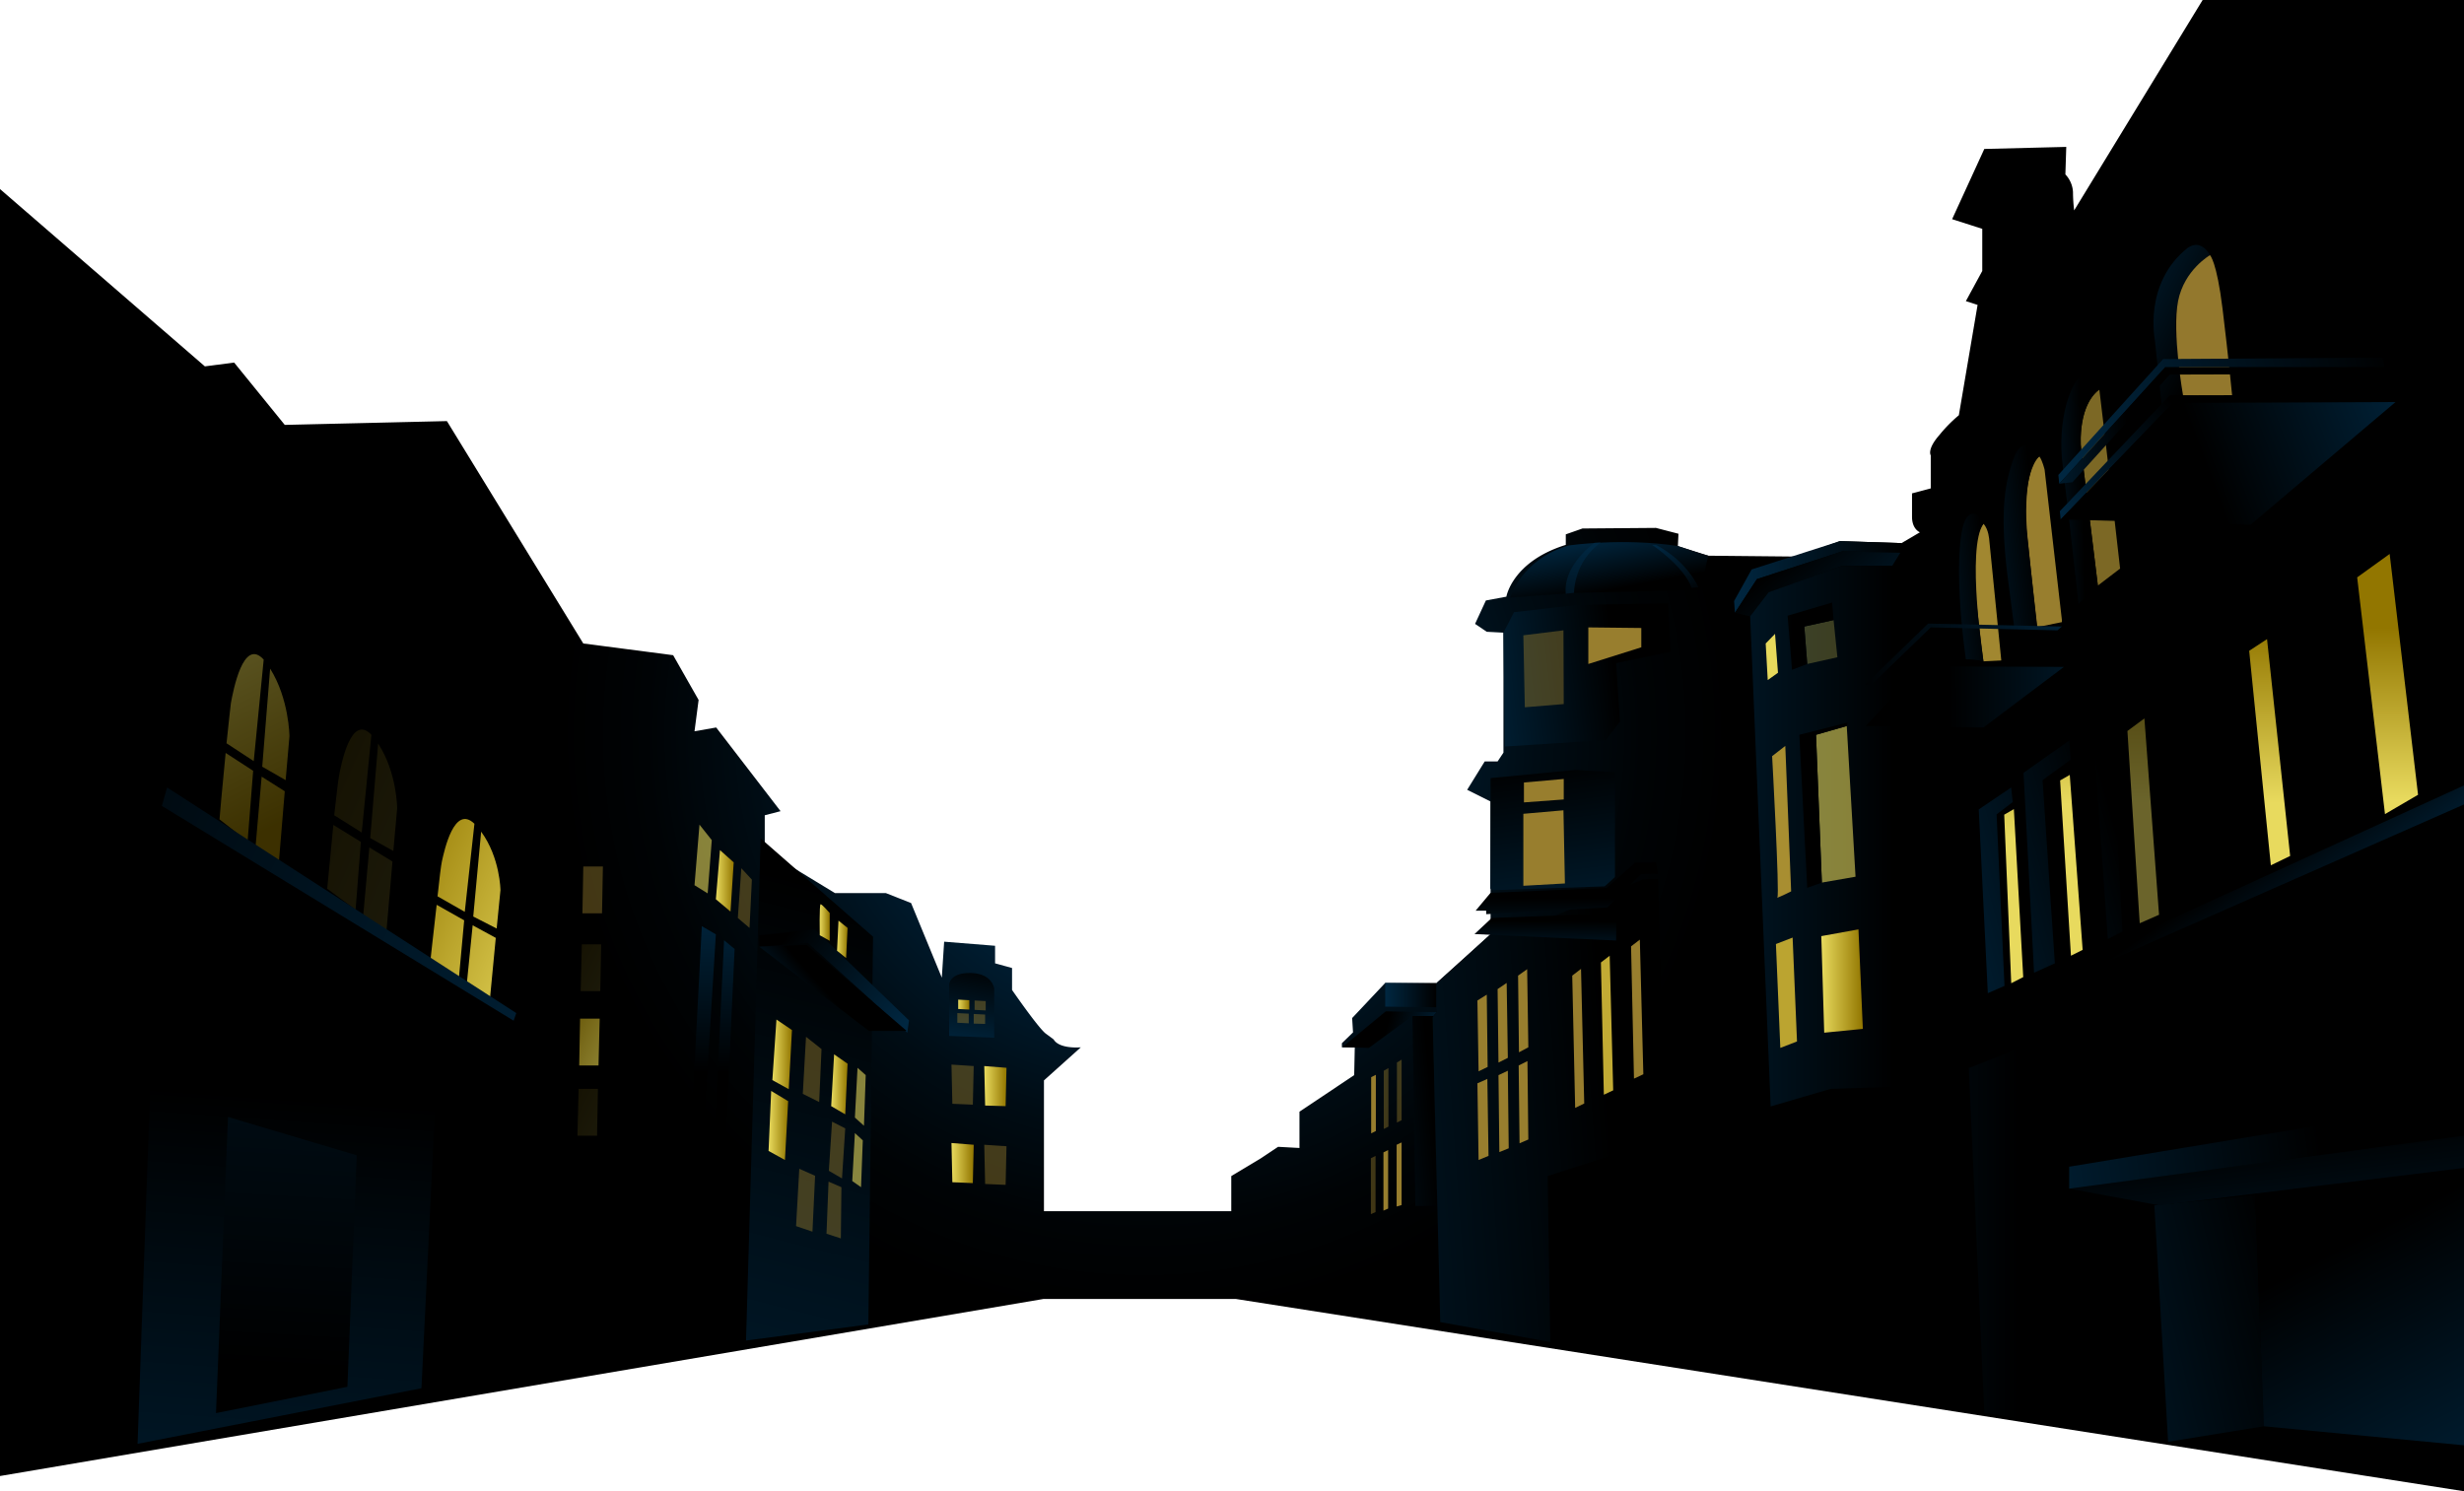 <svg id="e0b1d117-b263-4b4e-aaf9-05278caa843d" data-name="Layer 1" xmlns="http://www.w3.org/2000/svg" xmlns:xlink="http://www.w3.org/1999/xlink" viewBox="0 0 841.9 509.6">
  <defs>
    <radialGradient id="a22ca24c-6aca-41cf-8b4e-b9aaba621f81" cx="391" cy="250.75" r="199.97" gradientUnits="userSpaceOnUse">
      <stop offset="0" stop-color="#002741"/>
      <stop offset="0.05" stop-color="#00263f"/>
      <stop offset="0.41" stop-color="#002036"/>
      <stop offset="0.48" stop-color="#001a2c"/>
      <stop offset="0.67" stop-color="#000c14"/>
      <stop offset="0.85" stop-color="#000305"/>
      <stop offset="1"/>
    </radialGradient>
    <linearGradient id="b84ae5e7-6631-4eec-a89c-c4064e9868c4" x1="635.81" y1="278.06" x2="715.67" y2="256.07" gradientUnits="userSpaceOnUse">
      <stop offset="0" stop-color="#002741"/>
      <stop offset="1"/>
    </linearGradient>
    <linearGradient id="f17cf572-70b1-45b2-a310-d1459f03a331" x1="819.49" y1="272.48" x2="819.49" y2="214.31" gradientTransform="matrix(1, 0, -0.01, 1.01, -0.26, -1.87)" gradientUnits="userSpaceOnUse">
      <stop offset="0" stop-color="#e8da5e"/>
      <stop offset="1" stop-color="#927600"/>
    </linearGradient>
    <linearGradient id="e87698b3-eb16-47fa-be63-00b0d0bd6985" x1="779.54" y1="273.41" x2="779.54" y2="214.6" xlink:href="#f17cf572-70b1-45b2-a310-d1459f03a331"/>
    <linearGradient id="b8bcf9e0-496a-4cc8-abcc-966566914858" x1="637.74" y1="285.08" x2="717.6" y2="263.08" xlink:href="#b84ae5e7-6631-4eec-a89c-c4064e9868c4"/>
    <linearGradient id="afa852b7-ddb9-4c55-88b2-cc6c93c5775e" x1="736.66" y1="273.71" x2="736.66" y2="214.31" xlink:href="#f17cf572-70b1-45b2-a310-d1459f03a331"/>
    <linearGradient id="e17d9da6-d93a-432c-a51c-f5da1a0dd652" x1="641.96" y1="300.38" x2="721.81" y2="278.39" xlink:href="#b84ae5e7-6631-4eec-a89c-c4064e9868c4"/>
    <linearGradient id="a2a3c6c9-8f3f-4720-9a20-4cf28f38fb22" x1="644.16" y1="308.38" x2="724.01" y2="286.39" xlink:href="#b84ae5e7-6631-4eec-a89c-c4064e9868c4"/>
    <linearGradient id="f89fcd73-0281-4431-b3d3-16506a3ed19c" x1="712.35" y1="273.79" x2="712.35" y2="212.87" xlink:href="#f17cf572-70b1-45b2-a310-d1459f03a331"/>
    <linearGradient id="f84f505c-0f1f-4e11-9085-f99919e7c073" x1="692.82" y1="284.92" x2="692.82" y2="226.27" xlink:href="#f17cf572-70b1-45b2-a310-d1459f03a331"/>
    <linearGradient id="b0ed3c42-f5e6-4e97-a0b8-432369522f2e" x1="645.85" y1="314.52" x2="725.71" y2="292.53" xlink:href="#b84ae5e7-6631-4eec-a89c-c4064e9868c4"/>
    <linearGradient id="f9a41905-cc93-4ad4-bfcd-89f20284b83d" x1="570.5" y1="417.08" x2="689.5" y2="417.08" xlink:href="#b84ae5e7-6631-4eec-a89c-c4064e9868c4"/>
    <linearGradient id="f72c6241-d46a-406d-8131-fc047be04b20" x1="666.8" y1="471" x2="782.3" y2="443" xlink:href="#b84ae5e7-6631-4eec-a89c-c4064e9868c4"/>
    <linearGradient id="ae82aacc-cfbe-481d-81a2-d5457d950fca" x1="852.96" y1="530.02" x2="798.96" y2="426.52" xlink:href="#b84ae5e7-6631-4eec-a89c-c4064e9868c4"/>
    <linearGradient id="a3ec4ebc-12bc-4972-87f9-80d7d37136f5" x1="774.42" y1="339.36" x2="751.43" y2="306.36" xlink:href="#b84ae5e7-6631-4eec-a89c-c4064e9868c4"/>
    <linearGradient id="b8f77b7c-8163-42c2-8c95-deda2cd6f2d4" x1="473.33" y1="340.04" x2="490.82" y2="340.04" xlink:href="#b84ae5e7-6631-4eec-a89c-c4064e9868c4"/>
    <linearGradient id="aaaa5baa-b37a-4e52-bca6-baf669ea9ae6" x1="495.42" y1="357.48" x2="473.6" y2="351.53" xlink:href="#b84ae5e7-6631-4eec-a89c-c4064e9868c4"/>
    <linearGradient id="adc201d7-ea60-4373-9224-53b1482c589e" x1="446.7" y1="383.1" x2="489.42" y2="379.44" xlink:href="#b84ae5e7-6631-4eec-a89c-c4064e9868c4"/>
    <linearGradient id="aba226bd-a078-4845-b50b-317e12752d70" x1="395.3" y1="390.56" x2="549.97" y2="379.23" xlink:href="#b84ae5e7-6631-4eec-a89c-c4064e9868c4"/>
    <linearGradient id="aebac48c-a493-489c-af16-003581a2564e" x1="537.14" y1="335.9" x2="527.47" y2="259.9" xlink:href="#b84ae5e7-6631-4eec-a89c-c4064e9868c4"/>
    <linearGradient id="ebb9c3a7-86c5-4d97-a0db-f0eec084ea06" x1="498.23" y1="234.94" x2="551.73" y2="228.94" xlink:href="#b84ae5e7-6631-4eec-a89c-c4064e9868c4"/>
    <linearGradient id="b5622118-a531-4bb7-bb4d-3597f6bf1e3d" x1="592.5" y1="197.14" x2="649.67" y2="197.14" xlink:href="#b84ae5e7-6631-4eec-a89c-c4064e9868c4"/>
    <linearGradient id="b5a3a4ed-db26-41fa-8fd9-b636a5693853" x1="647.22" y1="231.83" x2="612.72" y2="188.83" xlink:href="#b84ae5e7-6631-4eec-a89c-c4064e9868c4"/>
    <linearGradient id="a2fff29f-2b15-4105-877d-ea6929ea8c27" x1="550" y1="285.77" x2="647" y2="285.77" xlink:href="#b84ae5e7-6631-4eec-a89c-c4064e9868c4"/>
    <linearGradient id="ab31bee1-e866-49b5-8f80-20f83351f4d3" x1="570.99" y1="216.82" x2="612.49" y2="217.32" xlink:href="#b84ae5e7-6631-4eec-a89c-c4064e9868c4"/>
    <linearGradient id="be795ef8-349a-4c2b-bdf0-d6ae3d48a51b" x1="551.51" y1="274.52" x2="609.51" y2="275.02" xlink:href="#b84ae5e7-6631-4eec-a89c-c4064e9868c4"/>
    <linearGradient id="a469b331-e0eb-4340-820a-4f77438ab6ef" x1="622.25" y1="335.27" x2="636.5" y2="335.27" gradientTransform="matrix(1, 0, 0, 1, 0, 0)" xlink:href="#f17cf572-70b1-45b2-a310-d1459f03a331"/>
    <linearGradient id="ea1d9b26-0cc8-466b-b5e6-4ef9d5624eed" x1="649.57" y1="203.32" x2="678.73" y2="200.49" xlink:href="#b84ae5e7-6631-4eec-a89c-c4064e9868c4"/>
    <linearGradient id="b59e0cb9-6240-4a04-9fcd-8f0227406ae2" x1="663.51" y1="186.26" x2="695.67" y2="183.1" xlink:href="#b84ae5e7-6631-4eec-a89c-c4064e9868c4"/>
    <linearGradient id="bea0cc94-647b-42d0-befd-c3f8fb060ad6" x1="690.19" y1="167.06" x2="711.53" y2="166.56" xlink:href="#b84ae5e7-6631-4eec-a89c-c4064e9868c4"/>
    <linearGradient id="e5cd6235-07ad-4853-a7e0-fc58c2bab052" x1="712.06" y1="94.42" x2="754.9" y2="116.09" xlink:href="#b84ae5e7-6631-4eec-a89c-c4064e9868c4"/>
    <linearGradient id="b73915b3-345d-4256-acc0-249214a0f574" x1="719.16" y1="194.71" x2="759.75" y2="155.69" xlink:href="#b84ae5e7-6631-4eec-a89c-c4064e9868c4"/>
    <linearGradient id="a8fc670d-3397-4ba3-a647-735d0b76be4b" x1="831.42" y1="130" x2="753.53" y2="159.3" xlink:href="#b84ae5e7-6631-4eec-a89c-c4064e9868c4"/>
    <linearGradient id="b1e62de7-fe6b-4020-b356-62195d7ee65a" x1="703.17" y1="148.56" x2="818.05" y2="119.88" xlink:href="#b84ae5e7-6631-4eec-a89c-c4064e9868c4"/>
    <linearGradient id="a37b5b92-ab95-448c-8d12-4700b3caa3f5" x1="692.68" y1="145.82" x2="726.69" y2="145.35" xlink:href="#b84ae5e7-6631-4eec-a89c-c4064e9868c4"/>
    <linearGradient id="a9bbbed5-a1e5-433a-bcc2-f890c9d2c6ab" x1="719.85" y1="222.97" x2="632.01" y2="223.81" xlink:href="#b84ae5e7-6631-4eec-a89c-c4064e9868c4"/>
    <linearGradient id="e5e02b8d-247b-4bd9-b92f-8f4ccd7c1d1b" x1="738.19" y1="237.82" x2="665.52" y2="238.15" xlink:href="#b84ae5e7-6631-4eec-a89c-c4064e9868c4"/>
    <linearGradient id="ab1e80e2-8c26-4e5a-b217-1a9b316204c4" x1="547.19" y1="183.1" x2="550.69" y2="201.6" xlink:href="#b84ae5e7-6631-4eec-a89c-c4064e9868c4"/>
    <linearGradient id="b0ee0f82-e020-4178-984e-66be4de1a6ec" x1="541.43" y1="187.3" x2="538.47" y2="221.52" xlink:href="#b84ae5e7-6631-4eec-a89c-c4064e9868c4"/>
    <linearGradient id="bbe9cacf-9b2a-4226-9e24-6c0244c90706" x1="568.34" y1="185.73" x2="578.37" y2="204.68" xlink:href="#b84ae5e7-6631-4eec-a89c-c4064e9868c4"/>
    <linearGradient id="bd89a7c3-f530-4408-9af4-cd68b8ef8723" x1="534.98" y1="330.51" x2="535.12" y2="314.82" xlink:href="#b84ae5e7-6631-4eec-a89c-c4064e9868c4"/>
    <linearGradient id="a528b6ff-a36e-41ef-8afd-61780a7f23da" x1="535.18" y1="329.33" x2="535.32" y2="306.91" xlink:href="#b84ae5e7-6631-4eec-a89c-c4064e9868c4"/>
    <linearGradient id="b31825ba-1972-4d52-b2c1-86b58b3c626d" x1="782.87" y1="466.11" x2="773.37" y2="388.1" xlink:href="#b84ae5e7-6631-4eec-a89c-c4064e9868c4"/>
    <linearGradient id="f7407b8f-3282-4fb7-acca-a38e4eb4b1c4" x1="668.14" y1="407.35" x2="792.64" y2="389.35" xlink:href="#b84ae5e7-6631-4eec-a89c-c4064e9868c4"/>
    <linearGradient id="bcfb0ea6-daf4-45b2-9b0d-4b190dcedd6f" x1="336.32" y1="371.18" x2="343.87" y2="371.18" gradientTransform="matrix(1, 0, 0, 1, 0, 0)" xlink:href="#f17cf572-70b1-45b2-a310-d1459f03a331"/>
    <linearGradient id="ac149362-0ea7-4d5b-a661-ee0496eef487" x1="325.13" y1="397.46" x2="332.68" y2="397.46" gradientTransform="matrix(1, 0, 0, 1, 0, 0)" xlink:href="#f17cf572-70b1-45b2-a310-d1459f03a331"/>
    <linearGradient id="abfc3e10-8b31-459b-bb52-f962c70809c0" x1="329.58" y1="359.22" x2="334.9" y2="328.75" xlink:href="#b84ae5e7-6631-4eec-a89c-c4064e9868c4"/>
    <linearGradient id="afda62f7-fa74-4165-a8d6-a9119d5d6b35" x1="327.37" y1="343.32" x2="331.22" y2="343.32" gradientTransform="matrix(1, 0, 0, 1, 0, 0)" xlink:href="#f17cf572-70b1-45b2-a310-d1459f03a331"/>
    <linearGradient id="f8374e50-22a0-4a35-aa1d-115bd0ff4b0c" x1="244.6" y1="300.99" x2="250.75" y2="300.99" gradientTransform="matrix(1, 0, 0, 1, 0, 0)" xlink:href="#f17cf572-70b1-45b2-a310-d1459f03a331"/>
    <linearGradient id="fe81a38c-b751-4d15-b7c0-3298aa382921" x1="247.39" y1="308.56" x2="247.39" y2="366.56" xlink:href="#b84ae5e7-6631-4eec-a89c-c4064e9868c4"/>
    <linearGradient id="eb3b9860-d155-4d6b-b81f-652fc35e2451" x1="240.09" y1="308.56" x2="240.09" y2="366.56" xlink:href="#b84ae5e7-6631-4eec-a89c-c4064e9868c4"/>
    <linearGradient id="b581d0f0-9484-4780-b837-96f115331c15" x1="223.77" y1="584.17" x2="294.62" y2="305.4" xlink:href="#b84ae5e7-6631-4eec-a89c-c4064e9868c4"/>
    <linearGradient id="b52dd80f-24c7-47f0-952c-a19dabfa08e8" x1="307.81" y1="351.87" x2="268.48" y2="320.2" xlink:href="#b84ae5e7-6631-4eec-a89c-c4064e9868c4"/>
    <linearGradient id="efae2d62-3679-41f5-916d-f09d17bd447c" x1="267.73" y1="352.51" x2="282.73" y2="339.51" xlink:href="#b84ae5e7-6631-4eec-a89c-c4064e9868c4"/>
    <linearGradient id="b1520fa1-20c6-4157-8ca3-fe4c3e27595f" x1="263.89" y1="360.27" x2="270.6" y2="360.27" gradientTransform="matrix(1, 0, 0, 1, 0, 0)" xlink:href="#f17cf572-70b1-45b2-a310-d1459f03a331"/>
    <linearGradient id="bac490b1-4bc9-4bbf-881e-eb6d25683b8e" x1="284.03" y1="370.54" x2="289.62" y2="370.54" gradientTransform="matrix(1, 0, 0, 1, 0, 0)" xlink:href="#f17cf572-70b1-45b2-a310-d1459f03a331"/>
    <linearGradient id="b8fcd9ee-2f4a-465f-9d95-7bfec3c85373" x1="262.62" y1="384.58" x2="269.33" y2="384.58" gradientTransform="matrix(1, 0, 0, 1, 0, 0)" xlink:href="#f17cf572-70b1-45b2-a310-d1459f03a331"/>
    <linearGradient id="edee2db6-a8b7-4c47-b0c4-88114253846a" x1="285.98" y1="320.98" x2="289.62" y2="320.98" gradientTransform="matrix(1, 0, 0, 1, 0, 0)" xlink:href="#f17cf572-70b1-45b2-a310-d1459f03a331"/>
    <linearGradient id="f96a71ec-58f2-458c-801e-e6d98c34952b" x1="280.04" y1="315.25" x2="283.47" y2="315.25" gradientTransform="matrix(1, 0, 0, 1, 0, 0)" xlink:href="#f17cf572-70b1-45b2-a310-d1459f03a331"/>
    <linearGradient id="b185a593-18ce-44b9-ac72-c3cc15235566" x1="160.58" y1="299.76" x2="90.5" y2="266.1" gradientTransform="matrix(1, 0, 0.04, 1, -9.85, 0)" xlink:href="#f17cf572-70b1-45b2-a310-d1459f03a331"/>
    <linearGradient id="b737f47d-a2ee-4d5e-969a-77fe4c4533cb" x1="192.48" y1="325.7" x2="127.11" y2="294.29" gradientTransform="matrix(1, 0, 0.04, 1, -9.85, 0)" xlink:href="#f17cf572-70b1-45b2-a310-d1459f03a331"/>
    <linearGradient id="ab58fda0-785a-4f71-82ab-17b780d79f3d" x1="66.06" y1="217.94" x2="96.57" y2="280.55" gradientTransform="matrix(1, 0, 0, 1, 0, 0)" xlink:href="#f17cf572-70b1-45b2-a310-d1459f03a331"/>
    <linearGradient id="e47587e0-7ed0-4881-988f-c7c2203f0305" x1="243.95" y1="370.31" x2="-18.51" y2="244.23" xlink:href="#b84ae5e7-6631-4eec-a89c-c4064e9868c4"/>
    <linearGradient id="ab87a169-d652-4d27-ae76-ede7ea7314cb" x1="212.97" y1="336.34" x2="188.92" y2="324.79" gradientTransform="matrix(1, 0, -0.02, 1, 7.81, 0)" xlink:href="#f17cf572-70b1-45b2-a310-d1459f03a331"/>
    <linearGradient id="bcfae93a-ed38-48da-af96-b8d6bc333409" x1="212.97" y1="361.68" x2="188.92" y2="350.12" gradientTransform="matrix(1, 0, -0.02, 1, 7.81, 0)" xlink:href="#f17cf572-70b1-45b2-a310-d1459f03a331"/>
    <linearGradient id="bf3f339b-99c3-42d9-9f0f-c74567817f16" x1="212.97" y1="385.68" x2="188.92" y2="374.12" gradientTransform="matrix(1, 0, -0.02, 1, 7.81, 0)" xlink:href="#f17cf572-70b1-45b2-a310-d1459f03a331"/>
    <linearGradient id="e5f10626-d8b0-45ce-b94e-ab46608577e2" x1="84.28" y1="596.64" x2="100.28" y2="374.64" xlink:href="#b84ae5e7-6631-4eec-a89c-c4064e9868c4"/>
    <linearGradient id="b83434d8-778b-4552-bbe0-3577fcb491f4" x1="113.18" y1="160.92" x2="96.05" y2="467.71" xlink:href="#b84ae5e7-6631-4eec-a89c-c4064e9868c4"/>
  </defs>
  <title>Artboard 1</title>
  <g>
    <path d="M752.6,0,708.7,71.9a53.9,53.9,0,0,1-.4-6.3,9.5,9.5,0,0,0-2.6-6l.3-9.4-28,.7-11,24,10.3,3.3V92.6l-5.6,10.3,4,1.3-6.4,37.7a48.1,48.1,0,0,0-6.6,6.7c-4.4,5-3,7-3,7v11.3l-6.4,1.7v8c0,4.3,2.7,5.3,2.7,5.3l-6.3,3.7-21-.7-14.4,5.3-30.6-.3-10.4-3.3.2-4.2-7.7-2-25.1.2-5.7,2v3.6c-18.3,5.7-20.3,17.7-20.3,17.7l-7,1.3-3.7,8,4,2.7,5.7.3v41l-2,3h-4.4l-6,9.7,8,4v45.3l-18.5,16.9-17.5-.2-11.3,12,.3,4.9-3.8,3.7v1.4h4.4l-.2,9.5L444,379.9v12.4l-7.3-.4-6,4-10,6v12h-64V369.2l12.6-11.3s-7.3.7-9.3-2.7l-2.7-2c-2.6-2-11.5-14.9-11.5-14.9v-7.5l-5.8-1.6v-6l-17.4-1.4-.8,12.3-10.5-25.5-8.6-3.4H285.3l-24-14.6v-12l5.4-1.4-22-28.6-7.4,1.3,1.4-10.7L230,223.9l-30.7-4-46.6-76-55.4,1.3L80,123.9l-10,1.3L0,64.6V504.4l356.5-60.5h65.8l419.6,65.7V0Z" style="fill: url(#a22ca24c-6aca-41cf-8b4e-b9aaba621f81)"/>
    <polygon points="813.7 175.2 784.9 195.3 794.5 288.2 804.6 283.2 794.4 197.8 815.1 183.2 813.7 175.2" style="fill: url(#b84ae5e7-6631-4eec-a89c-c4064e9868c4)"/>
    <polygon points="816.5 189.3 805.4 197.3 814.9 278.2 826.2 271.6 816.5 189.3" style="fill: url(#f17cf572-70b1-45b2-a310-d1459f03a331)"/>
    <polygon points="774.6 218.4 768.5 222.4 775.9 295.7 782.5 292.5 774.6 218.4" style="fill: url(#e87698b3-eb16-47fa-be63-00b0d0bd6985)"/>
    <path d="M773.8,201.3l.4,9.1-16.2,12,8.4,77.9-8.1,3.6-8.2-87.5a25.6,25.6,0,0,1,10.2-16.1C769.4,193.8,773.8,201.3,773.8,201.3Z" style="fill: url(#b8bcf9e0-496a-4cc8-abcc-966566914858)"/>
    <polygon points="732.7 245.5 726.9 249.8 731.1 315.5 737.7 312.6 732.7 245.5" style="opacity: 0.46;fill: url(#afa852b7-ddb9-4c55-88b2-cc6c93c5775e)"/>
    <polygon points="732.4 233.5 715.1 248.5 720.2 320.9 725.2 318.3 721.6 250 731.7 241.5 732.4 233.5" style="fill: url(#e17d9da6-d93a-432c-a51c-f5da1a0dd652)"/>
    <polygon points="707.5 259.6 697.9 266.6 702.1 329.2 695 332.4 691.4 264.1 707.1 253 707.5 259.6" style="fill: url(#a2a3c6c9-8f3f-4720-9a20-4cf28f38fb22)"/>
    <polygon points="707.2 264.8 703.9 266.7 707.6 326.6 711.6 324.6 707.2 264.8" style="fill: url(#f89fcd73-0281-4431-b3d3-16506a3ed19c)"/>
    <polygon points="688.1 276.5 684.8 278.4 687.2 336 691.3 333.9 688.1 276.5" style="fill: url(#f84f505c-0f1f-4e11-9085-f99919e7c073)"/>
    <polygon points="684.9 336.9 682.2 278.3 687.7 274.1 687.2 269.1 676.1 276.6 679.2 339.4 684.9 336.9" style="fill: url(#b0ed3c42-f5e6-4e97-a0b8-432369522f2e)"/>
    <polygon points="678 482.8 672.7 365 732 341.5 740.8 492.7 678 482.8" style="fill: url(#f9a41905-cc93-4ad4-bfcd-89f20284b83d)"/>
    <polygon points="740.8 492.7 773.5 487.4 770.5 408.4 736.1 411.9 740.8 492.7" style="fill: url(#f72c6241-d46a-406d-8131-fc047be04b20)"/>
    <polygon points="773.5 487.4 841.9 493.9 841.9 399.1 770.5 408.4 773.5 487.4" style="fill: url(#ae82aacc-cfbe-481d-81a2-d5457d950fca)"/>
    <polygon points="664.5 349.4 671.7 349.9 841.9 274.9 841.9 268.4 664.5 349.4" style="fill: url(#a3ec4ebc-12bc-4972-87f9-80d7d37136f5)"/>
    <polygon points="473.3 335.9 473.3 344 490.8 344.2 490.8 335.9 473.3 335.9" style="fill: url(#b8f77b7c-8163-42c2-8c95-deda2cd6f2d4)"/>
    <polygon points="482.6 347.2 489.7 347.2 490.8 345.9 473.5 345.6 458.7 357.8 467.7 358.1 482.6 347.2" style="fill: url(#aaaa5baa-b37a-4e52-bca6-baf669ea9ae6)"/>
    <polygon points="482.6 347.2 483.6 412.1 490.8 412.1 489.7 347.2 482.6 347.2" style="fill: url(#adc201d7-ea60-4373-9224-53b1482c589e)"/>
    <polygon points="468.5 368.1 468.5 387.3 470.1 386.5 470.1 367.3 468.5 368.1" style="fill: #987e2e"/>
    <polygon points="472.8 365.9 472.8 385.8 474.4 385 474.4 365 472.8 365.9" style="fill: #987e2e;opacity: 0.42"/>
    <polygon points="477.3 363.1 477.3 383.6 478.9 382.8 478.9 362.1 477.3 363.1" style="fill: #987e2e;opacity: 0.42"/>
    <polygon points="468.4 395.8 468.4 414.9 470 414.2 470 395 468.4 395.8" style="fill: #987e2e;opacity: 0.42"/>
    <polygon points="472.7 393.8 472.7 413.7 474.3 413 474.3 393 472.7 393.8" style="fill: #987e2e"/>
    <polygon points="477.2 391.2 477.2 412.3 478.9 411.8 478.9 390.4 477.2 391.2" style="fill: #987e2e"/>
    <polygon points="490.8 344.2 490.8 335.9 511.2 317.6 528.3 314.2 561.2 300.6 566.5 300.4 569 388.9 528.8 401.9 529.7 458.6 492.1 451.8 489.5 347.7 491 345.7 490.8 344.2" style="fill: url(#aba226bd-a078-4845-b50b-317e12752d70)"/>
    <polygon points="504.8 341.9 508 339.9 508.3 364.6 505.2 366.1 504.8 341.9" style="fill: #987e2e"/>
    <polygon points="511.7 338 514.8 335.9 515.2 361.5 512 363.1 511.7 338" style="fill: #987e2e"/>
    <polygon points="518.7 333.4 521.8 331.2 522.2 357.9 519 359.6 518.7 333.4" style="fill: #987e2e"/>
    <polygon points="504.8 370.2 508.2 368.7 508.6 395 505.2 396.4 504.8 370.2" style="fill: #987e2e"/>
    <polygon points="512 367.4 515.2 365.9 515.5 392.4 512.3 393.7 512 367.4" style="fill: #987e2e"/>
    <polygon points="518.9 364.1 521.9 362.6 522.2 389.4 519.2 390.7 518.9 364.1" style="fill: #987e2e"/>
    <polygon points="509.3 273.9 509.3 265.9 538.3 263.1 551.8 263.9 551.8 299.7 548.3 302.9 509.8 304.2 509.2 303.6 509.3 273.9" style="fill: url(#aebac48c-a493-489c-af16-003581a2564e)"/>
    <polygon points="513.7 216.2 517.3 209.2 539.2 206.7 570 206.2 570.8 222.7 552.2 226.6 553.5 246.6 548.7 252.9 514.2 255.1 513.7 216.2" style="fill: url(#ebb9c3a7-86c5-4d97-a0db-f0eec084ea06)"/>
    <polygon points="520.5 217.1 521 241.7 534.3 240.6 534.2 215.4 520.5 217.1" style="fill: #987e2e;opacity: 0.44"/>
    <polygon points="542.7 226.9 542.7 214.4 560.8 214.6 560.8 221.2 542.7 226.9" style="fill: #987e2e"/>
    <polygon points="560.3 321.1 561.5 367.1 558.3 368.6 557.3 323.4 560.3 321.1" style="fill: #987e2e"/>
    <polygon points="550 326.6 551.2 372.6 548 374.1 547 328.9 550 326.6" style="fill: #c2ab34"/>
    <polygon points="540.2 331.1 541.3 377.1 538.2 378.6 537.2 333.4 540.2 331.1" style="fill: #987e2e"/>
    <polygon points="592.5 205.4 598.5 194.6 628.7 184.9 649.7 185.6 649.3 188.9 629.5 188.4 600.3 197.9 592.8 209.4 592.5 205.4" style="fill: url(#b5622118-a531-4bb7-bb4d-3597f6bf1e3d)"/>
    <polygon points="592.8 209.4 598 210.6 604.3 202.4 629.3 193.4 646.5 193.4 649.3 188.9 629.5 188.4 600.3 197.9 592.8 209.4" style="fill: url(#b5a3a4ed-db26-41fa-8fd9-b636a5693853)"/>
    <polygon points="598 210.6 605 378.1 625.5 372.1 646.5 371.4 655.5 363.9 646.5 193.4 629.3 193.4 604.3 202.4 598 210.6" style="fill: url(#a2fff29f-2b15-4105-877d-ea6929ea8c27)"/>
    <path d="M605.5,258.4l4.5-3.5,2,49.7s-5.5,2.8-4.7,2S605.5,258.4,605.5,258.4Z" style="fill: #a88e31"/>
    <polygon points="620.5 251.1 631 248.1 634 299.6 622.5 301.6 620.5 251.1" style="fill: #e7d95c;opacity: 0.59"/>
    <polygon points="604 232.4 603.3 219.9 606.5 216.6 607.5 229.9 604 232.4" style="fill: #e7d95c"/>
    <polygon points="616.5 214.1 617.5 226.9 627.8 224.6 626.5 211.9 616.5 214.1" style="fill: #e7d95c;opacity: 0.26"/>
    <polygon points="626.5 211.9 626 205.9 610.8 210.4 612.3 228.9 617.5 226.9 616.5 214.1 626.5 211.9" style="fill: url(#ab31bee1-e866-49b5-8f80-20f83351f4d3)"/>
    <polygon points="622.5 301.6 617.5 303.4 614.8 251.1 631.3 246.9 631 248.1 620.5 251.1 622.5 301.6" style="fill: url(#be795ef8-349a-4c2b-bdf0-d6ae3d48a51b)"/>
    <polygon points="612.5 320.4 614 355.9 608.3 358.1 606.8 322.6 612.5 320.4" style="fill: #bba430"/>
    <polygon points="622.3 319.9 623.3 352.9 636.5 351.6 635 317.6 622.3 319.9" style="fill: url(#a469b331-e0eb-4340-820a-4f77438ab6ef)"/>
    <path d="M683.8,225.7l-4.1-41.1s-.2-3.8-2-5.6c-2.3,2.6-4.1,11-2.8,23.1s2.8,23.9,2.8,23.9Z" style="fill: #a18730"/>
    <path d="M677.7,226s-5.9-38.8,0-47c-.8-3.3-5.3-6.3-7.1,1.3s-1.8,24.1,1.1,45C676,225.3,677.7,226,677.7,226Z" style="fill: url(#ea1d9b26-0cc8-466b-b5e6-4ef9d5624eed)"/>
    <path d="M704.5,212.6v-.8l-5.9-51.3s-.8-3.3-1.8-4.5c-4,2.7-5.3,15.2-4,28.1s3.3,30.2,3.3,30.2Z" style="fill: #987e2e"/>
    <path d="M696.7,156s-5.1-8.4-8.4,0-5,18.5-2.5,39.8c2,15.5,2.5,19,2.5,19l7.7-.5L692.1,178S691.4,161.5,696.7,156Z" style="fill: url(#b59e0cb9-6240-4a04-9fcd-8f0227406ae2)"/>
    <path d="M716.8,200.1l-5.6-45.7s-2.1-14.9,6.1-21.3c1.7,13.5,7.1,61.2,7.1,61.2Z" style="fill: #a18730;opacity: 0.77"/>
    <path d="M710.2,206.4l6.6-6.3-5.9-48.2s-.7-13.7,6.4-18.8c-.5-3-1-8.6-5.4-5.6s-9.1,15.8-7.1,31.8S710.2,206.4,710.2,206.4Z" style="fill: url(#bea0cc94-647b-42d0-befd-c3f8fb060ad6)"/>
    <path d="M738.6,138.4l-2.3-22s-4.1-19.6,11.2-31.7c4.8-3.3,7.6,2.5,7.6,2.5s-13.2,7.1-11.7,26.9c1.3,9.9,2.5,21,2.5,21l-4.3,1.1Z" style="fill: url(#e5cd6235-07ad-4853-a7e0-fc58c2bab052)"/>
    <path d="M755.1,87.2s2.3,2,4.3,18.3,3.3,29.9,3.3,29.9l-16.8-.3s-3.8-21.5-1.7-32.2S755.1,87.2,755.1,87.2Z" style="fill: #93782d"/>
    <polygon points="703.8 174.7 741.4 135.1 818.2 134.9 818.5 137.4 742.4 137.7 704.1 177.5 703.8 174.7" style="fill: url(#b73915b3-345d-4256-acc0-249214a0f574)"/>
    <polygon points="704.1 177.5 769 179.3 818.5 137.4 742.4 137.7 704.1 177.5" style="fill: url(#a8fc670d-3397-4ba3-a647-735d0b76be4b)"/>
    <polygon points="703.6 165.3 739.8 125.5 814.7 125.5 814.4 122.2 739.1 122.7 703.3 162.3 703.6 165.3" style="fill: url(#b1e62de7-fe6b-4020-b356-62195d7ee65a)"/>
    <polygon points="703.6 165.3 708.1 164.8 741.4 128 811.4 127.8 814.7 125.5 739.8 125.5 703.6 165.3" style="fill: url(#a37b5b92-ab95-448c-8d12-4700b3caa3f5)"/>
    <polygon points="637.3 233.9 639.2 234.2 659.7 214.4 703 215.4 704.5 214.1 658.8 213.1 637.3 233.9" style="fill: url(#a9bbbed5-a1e5-433a-bcc2-f890c9d2c6ab)"/>
    <polygon points="637.5 248.1 677.7 248.6 705.2 227.9 656.5 227.7 637.5 248.1" style="fill: url(#e5e02b8d-247b-4bd9-b92f-8f4ccd7c1d1b)"/>
    <path d="M536,186.4s18.5-2.7,37.3.2c8.2,2.8,10.4,3.3,10.4,3.3L581,201.6l-43.2,1L516,204.2S519.8,191.1,536,186.4Z" style="fill: url(#ab1e80e2-8c26-4e5a-b217-1a9b316204c4)"/>
    <path d="M544.8,185.5s-10.8,7.6-9.8,17.4l2.8-.3a22.6,22.6,0,0,1,9.1-17.2Z" style="fill: url(#b0ee0f82-e020-4178-984e-66be4de1a6ec)"/>
    <path d="M564.5,186.2s10.8,7.2,13.5,14.7l2.3-.2s-3.6-8.8-14.5-14.5Z" style="fill: url(#bbe9cacf-9b2a-4226-9e24-6c0244c90706)"/>
    <polygon points="520.7 267.4 520.7 274.2 534.3 273.2 534.3 266.2 520.7 267.4" style="fill: #987e2e"/>
    <polygon points="520.5 278.1 534.2 276.9 534.7 301.9 520.5 302.7 520.5 278.1" style="fill: #987e2e"/>
    <polygon points="503.8 319.2 552.2 321.4 552.3 313.9 566.5 300.4 561.2 300.6 549.5 312.2 509.7 313.7 503.8 319.2" style="fill: url(#bd89a7c3-f530-4408-9af4-cd68b8ef8723)"/>
    <polygon points="504.2 311.2 507.8 311.2 507.8 312.4 549.2 310.1 560.7 298.7 565.2 298.6 566.5 298.7 565.8 294.7 558.8 294.7 549 303.4 509.3 305.1 504.2 311.2" style="fill: url(#a528b6ff-a36e-41ef-8afd-61780a7f23da)"/>
    <polygon points="707 406.2 737.8 411.9 841.9 399.1 841.9 387.9 707 406.2" style="fill: url(#b31825ba-1972-4d52-b2c1-86b58b3c626d)"/>
    <polygon points="707 398.7 707 406.2 841.9 388.1 841.9 376.4 707 398.7" style="fill: url(#f7407b8f-3282-4fb7-acca-a38e4eb4b1c4)"/>
    <polygon points="343.6 378 343.9 364.9 336.3 364.3 336.6 377.8 343.6 378" style="fill: url(#bcfb0ea6-daf4-45b2-9b0d-4b190dcedd6f)"/>
    <polygon points="332.4 377.5 332.7 364.3 325.1 363.8 325.4 377.2 332.4 377.5" style="fill: #987e2e;opacity: 0.44"/>
    <polygon points="343.6 404.9 343.9 391.7 336.3 391.2 336.6 404.6 343.6 404.9" style="fill: #987e2e;opacity: 0.44"/>
    <polygon points="332.4 404.3 332.7 391.2 325.1 390.6 325.4 404 332.4 404.3" style="fill: url(#ac149362-0ea7-4d5b-a661-ee0496eef487)"/>
    <path d="M339.7,354.6V337.8s-.6-5.1-7.9-5.3-7.5,3.9-7.5,3.9V354Z" style="fill: url(#abfc3e10-8b31-459b-bb52-f962c70809c0)"/>
    <g>
      <polygon points="336.8 345.3 333 345.1 333 341.9 336.8 342.1 336.8 345.3" style="fill: #987e2e;opacity: 0.44"/>
      <polygon points="331.2 345 327.4 344.8 327.4 341.6 331.2 341.8 331.2 345" style="fill: url(#afda62f7-fa74-4165-a8d6-a9119d5d6b35)"/>
      <polygon points="336.6 349.9 332.7 349.8 332.7 346.5 336.6 346.7 336.6 349.9" style="fill: #987e2e;opacity: 0.44"/>
      <polygon points="331 349.7 327.1 349.5 327.1 346.2 331 346.4 331 349.7" style="fill: #987e2e;opacity: 0.44"/>
    </g>
    <polygon points="239 281.8 237.3 302.5 241.8 305.3 243.2 287.1 239 281.8" style="fill: #e7d95c;opacity: 0.59"/>
    <polygon points="246 290.5 244.6 307.3 249.6 311.5 250.7 294.7 246 290.5" style="fill: url(#f8374e50-22a0-4a35-aa1d-115bd0ff4b0c)"/>
    <polygon points="253.3 296.7 252.1 313.7 256.1 317.1 256.9 300.6 253.3 296.7" style="fill: #987e2e;opacity: 0.44"/>
    <polygon points="251 324.3 247.7 395.9 243.8 396.2 247.4 321.3 251 324.3" style="fill: url(#fe81a38c-b751-4d15-b7c0-3298aa382921)"/>
    <polygon points="244.6 319.3 239.8 316.5 235.6 396.9 239.8 397 244.6 319.3" style="fill: url(#eb3b9860-d155-4d6b-b81f-652fc35e2451)"/>
    <polygon points="296.7 452.6 298.3 320.1 259.9 286.5 254.9 458.1 296.7 452.6" style="fill: url(#b581d0f0-9484-4780-b837-96f115331c15)"/>
    <polygon points="310.6 348.7 310 352.9 276 322.2 259.4 323.5 259.4 319.6 278.4 317.6 310.6 348.7" style="fill: url(#b52dd80f-24c7-47f0-952c-a19dabfa08e8)"/>
    <polygon points="309.8 352.3 296.9 352.3 259.4 323.5 275.6 322.9 309.8 352.3" style="fill: url(#efae2d62-3679-41f5-916d-f09d17bd447c)"/>
    <polygon points="265.3 348.4 263.9 369.1 269.5 372.2 270.6 352 265.3 348.4" style="fill: url(#b1520fa1-20c6-4157-8ca3-fe4c3e27595f)"/>
    <polygon points="275.4 354.3 274.3 373.8 279.9 376.6 280.7 358.5 275.4 354.3" style="fill: #987e2e;opacity: 0.44"/>
    <polygon points="273.1 399.4 272 419 277.6 420.9 278.5 401.8 273.1 399.4" style="fill: #987e2e;opacity: 0.44"/>
    <polygon points="285 360.3 284 378 288.8 380.8 289.6 363.5 285 360.3" style="fill: url(#bac490b1-4bc9-4bbf-881e-eb6d25683b8e)"/>
    <polygon points="293 364.9 292.1 381.9 295.2 384.7 295.8 367.4 293 364.9" style="fill: #e7d95c;opacity: 0.59"/>
    <polygon points="263.5 372.8 262.6 393.3 268.2 396.4 269.3 376.3 263.5 372.8" style="fill: url(#b8fcd9ee-2f4a-465f-9d95-7bfec3c85373)"/>
    <polygon points="284.3 383.3 283.2 400.1 287.7 402.7 288.8 385.6 284.3 383.3" style="fill: #987e2e;opacity: 0.44"/>
    <polygon points="283.1 403.8 282.4 421.6 287.3 423.2 287.5 405.7 283.1 403.8" style="fill: #987e2e;opacity: 0.44"/>
    <polygon points="292.1 387.2 291.2 403.6 294.2 405.7 294.8 389.7 292.1 387.2" style="fill: #e7d95c;opacity: 0.59"/>
    <polygon points="289.6 317.1 289.1 327.4 286 324.9 286.5 314.6 289.6 317.1" style="fill: url(#edee2db6-a8b7-4c47-b0c4-88114253846a)"/>
    <path d="M283.5,321.5V312s-2.6-3-3.1-3-.3,10.6-.3,10.6Z" style="fill: url(#f96a71ec-58f2-458c-801e-e6d98c34952b)"/>
    <path d="M124.1,312.9l7.9,5.8,2.1-24.3-7.9-4.8Zm-8.3-47.5c-.3,1.4-.9,6.9-1.6,13.2l9.4,5.9,3.3-33.4C119.9,243.7,116.5,261.4,115.8,265.4Zm13.4-11.3-2.7,32.3,7.9,4.4,1.3-14.5S135.7,264,129.2,254.1Zm-17.4,49.6,9.7,7.2,1.8-23.2-9.4-5.8C112.9,292.4,111.8,303.7,111.8,303.7Z" style="opacity: 0.13;fill: url(#b185a593-18ce-44b9-ac72-c3cc15235566)"/>
    <path d="M159.4,337.1l7.9,5.3,2.1-21.9-7.9-4.3ZM151,294.3c-.3,1.3-.9,6.2-1.5,12l9.3,5.3,3.3-30.1C155.2,274.8,151.8,290.7,151,294.3Zm13.4-10.1-2.7,29,8,4.1,1.3-13.1S170.9,293.1,164.4,284.2ZM147,328.9l9.7,6.4,1.9-20.8-9.4-5.3C148.1,318.6,147,328.9,147,328.9Z" style="fill: url(#b737f47d-a2ee-4d5e-969a-77fe4c4533cb)"/>
    <path d="M87.3,289.5l7.9,6.1,2.1-25.2-7.9-5Zm-8.4-49.3c-.2,1.5-.8,7.2-1.5,13.8l9.3,6.1,3.4-34.7C83.1,217.7,79.7,236,78.9,240.2Zm13.4-11.7L89.6,262l8,4.6,1.3-15S98.8,238.8,92.3,228.5ZM75,280l9.6,7.5,1.9-24.1-9.4-6.1C76,268.2,75,280,75,280Z" style="opacity: 0.41;fill: url(#ab58fda0-785a-4f71-82ab-17b780d79f3d)"/>
    <polygon points="176.4 346.2 57.1 269.1 55.3 275.4 175.5 348.8 176.4 346.2" style="fill: url(#e47587e0-7ed0-4881-988f-c7c2203f0305)"/>
    <g>
      <polygon points="205.7 312.1 199 312.1 199.3 296.1 206 296.1 205.7 312.1" style="fill: #987e2e;opacity: 0.44"/>
      <polygon points="205.1 338.7 198.4 338.7 198.8 322.7 205.4 322.7 205.1 338.7" style="opacity: 0.13;fill: url(#ab87a169-d652-4d27-ae76-ede7ea7314cb)"/>
      <polygon points="204.5 364.1 197.9 364.1 198.2 348.1 204.9 348.1 204.5 364.1" style="opacity: 0.66;fill: url(#bcfae93a-ed38-48da-af96-b8d6bc333409)"/>
      <polygon points="204 388.1 197.3 388.1 197.7 372.1 204.3 372.1 204 388.1" style="opacity: 0.13;fill: url(#bf3f339b-99c3-42d9-9f0f-c74567817f16)"/>
    </g>
    <polygon points="144 474.4 149 371.4 53 324.4 47 493.4 144 474.4" style="fill: url(#e5f10626-d8b0-45ce-b94e-ab46608577e2)"/>
    <polygon points="118.7 473.9 121.9 394.8 77.9 381.7 73.8 482.9 118.7 473.9" style="fill: url(#b83434d8-778b-4552-bbe0-3577fcb491f4)"/>
  </g>
</svg>
